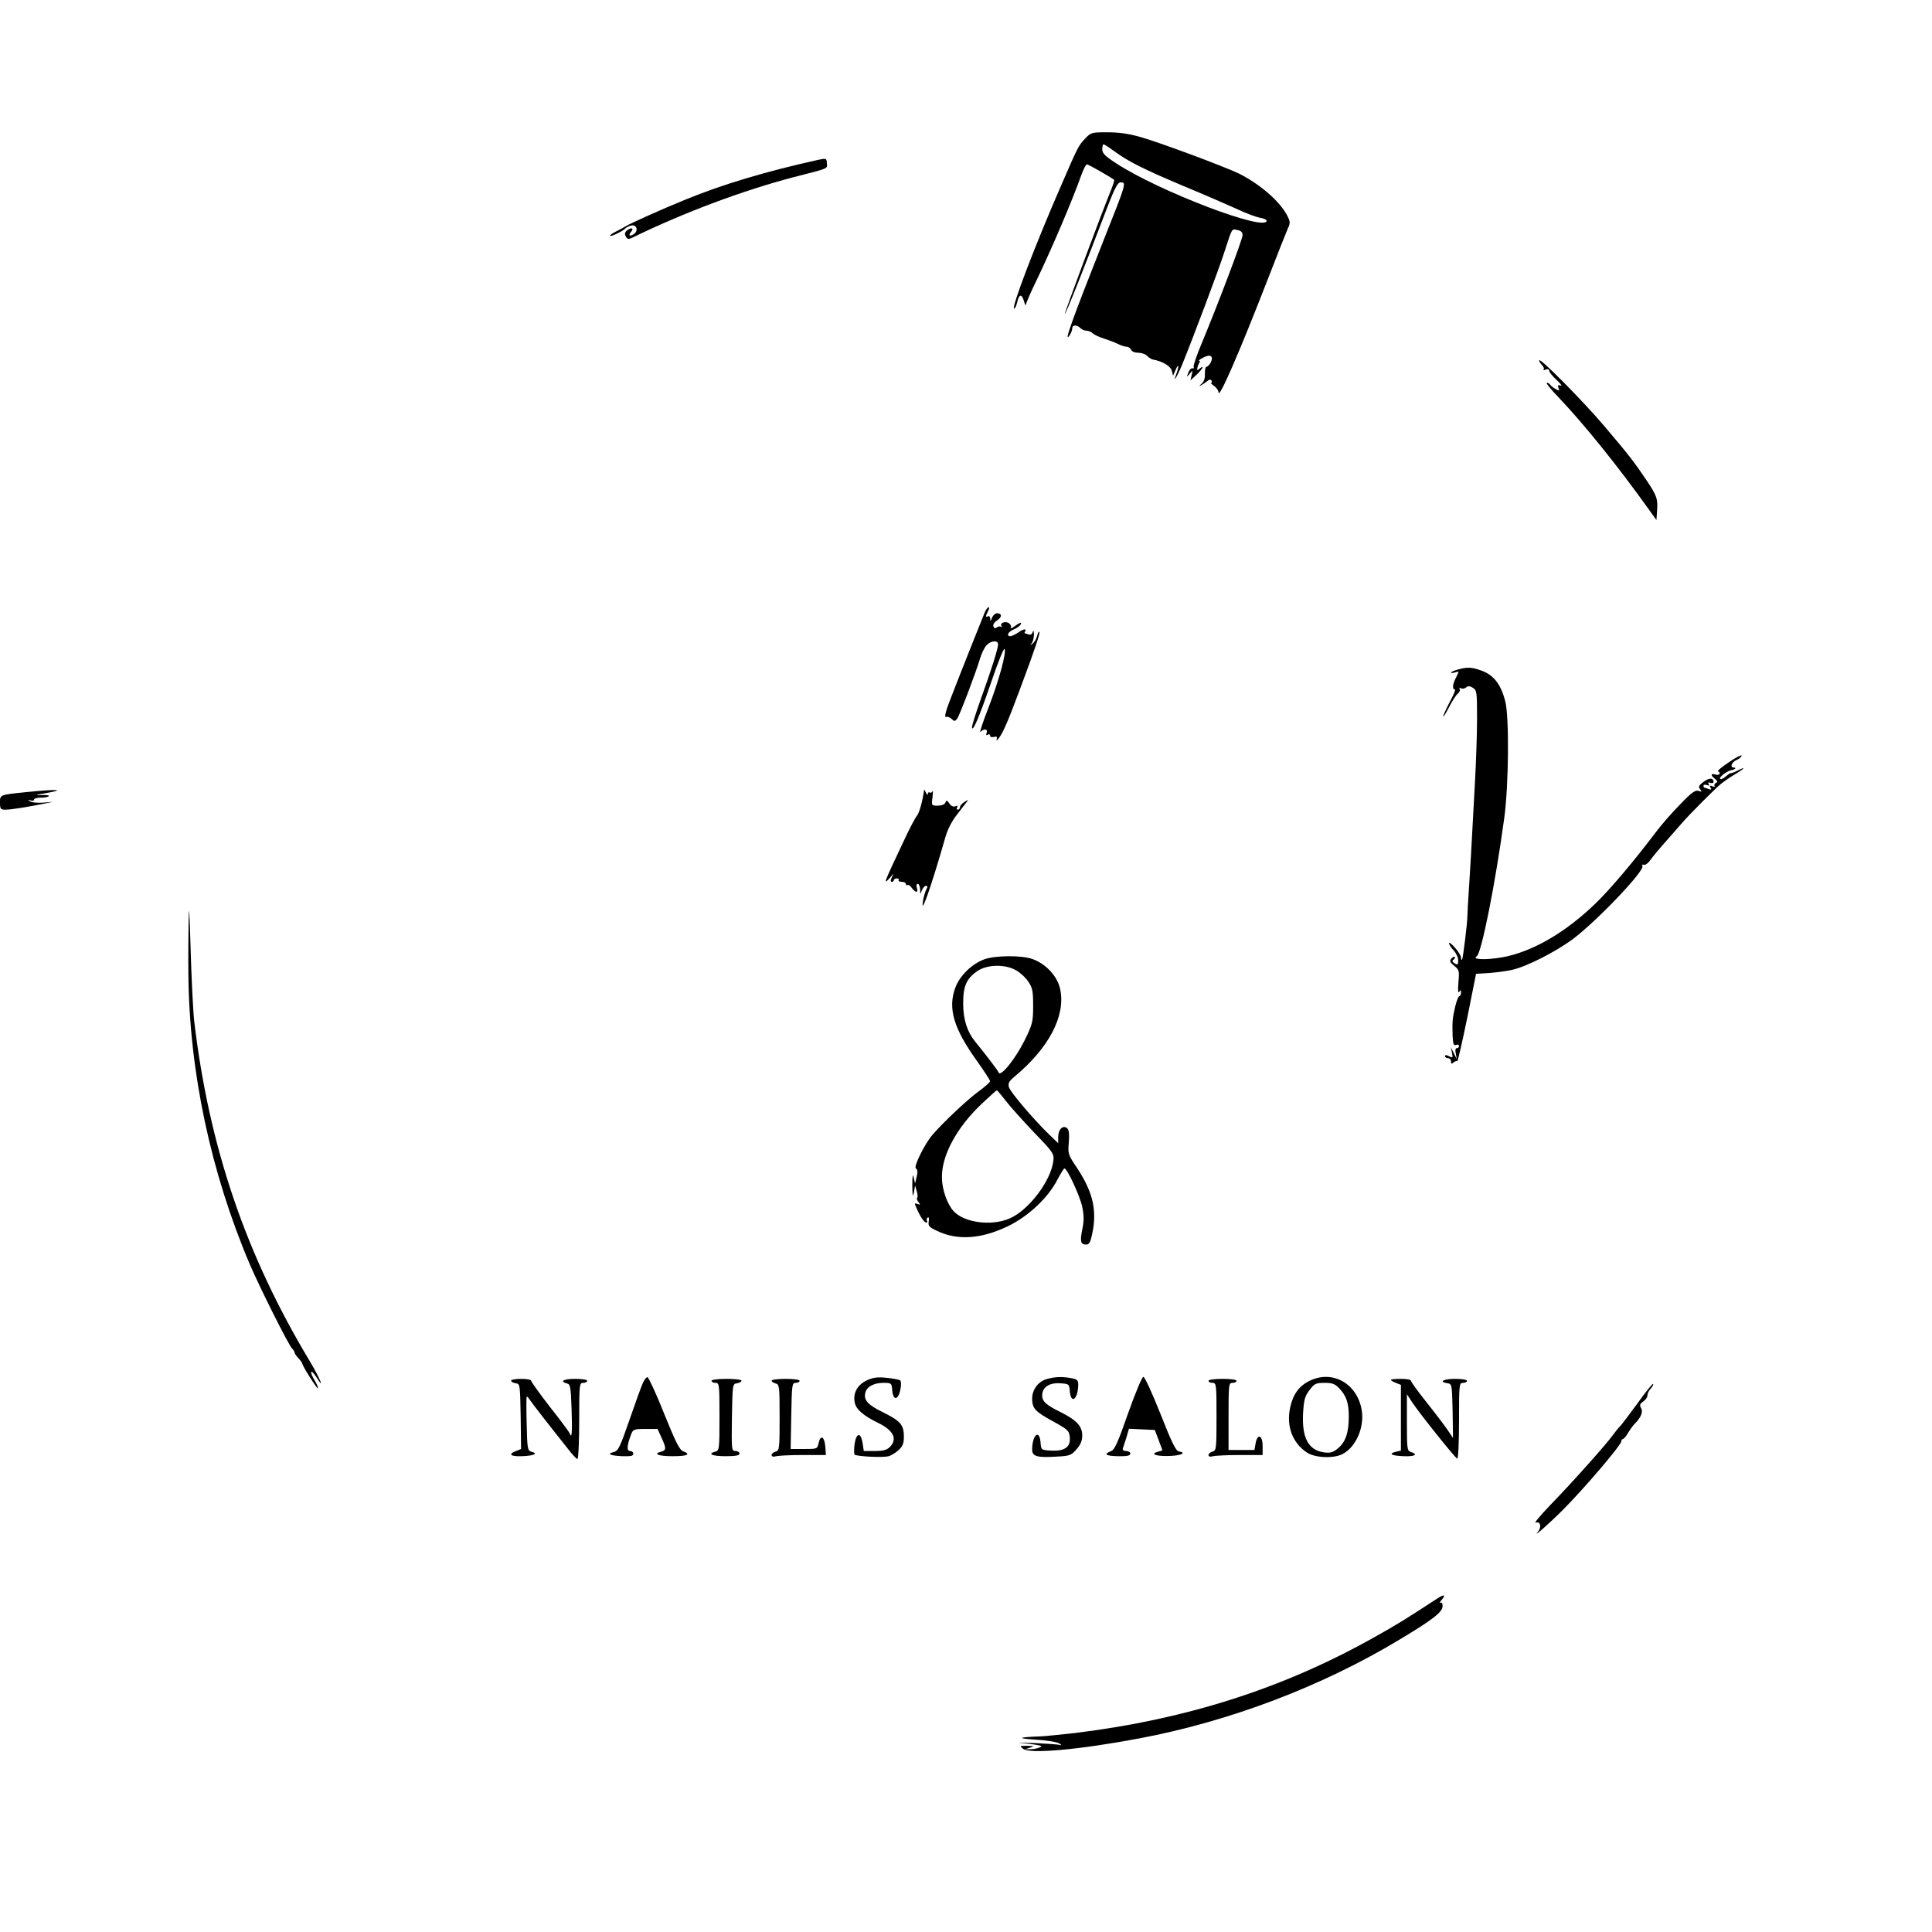 <?xml version="1.0" standalone="no"?>
<!DOCTYPE svg PUBLIC "-//W3C//DTD SVG 20010904//EN"
 "http://www.w3.org/TR/2001/REC-SVG-20010904/DTD/svg10.dtd">
<svg version="1.0" xmlns="http://www.w3.org/2000/svg"
 width="964pt" height="964pt" viewBox="0 0 964 964"
 preserveAspectRatio="xMidYMid meet">
<g transform="translate(0,964) scale(0.1,-0.1)"
fill="#000000" stroke="none">
<path d="M5414 8948 c-33 -35 -35 -39 -120 -235 -127 -291 -250 -613 -234
-613 4 0 11 13 15 30 9 43 23 46 34 8 5 -18 10 -26 10 -18 1 8 23 60 50 115
78 162 183 408 227 533 10 28 23 52 27 52 7 0 106 -56 136 -77 2 -2 -4 -22
-13 -45 -54 -133 -236 -622 -233 -625 4 -3 99 236 209 525 40 104 55 132 69
132 30 0 30 -1 -81 -280 -158 -399 -203 -524 -175 -486 8 11 15 28 15 37 0 19
23 20 42 1 7 -7 20 -12 29 -12 10 0 24 -6 31 -13 7 -7 33 -19 58 -27 25 -8 56
-20 70 -27 14 -7 32 -13 41 -13 9 0 19 -7 23 -15 3 -9 18 -15 35 -15 16 0 37
-7 45 -16 9 -9 22 -17 29 -18 47 -8 88 -33 94 -56 l6 -25 13 30 c16 36 18 18
3 -22 -19 -50 3 -15 28 44 52 127 183 474 213 568 40 123 35 113 65 107 17 -3
25 -11 25 -25 0 -22 -126 -353 -206 -545 -24 -57 -41 -108 -38 -113 3 -5 0 -8
-6 -7 -7 2 -16 -8 -21 -22 -9 -24 -9 -24 7 -5 16 19 16 19 10 -6 l-6 -27 30
28 c30 28 43 53 16 31 -11 -10 -14 -9 -12 1 1 7 5 19 9 26 5 6 5 12 0 12 -4 1
5 8 21 16 35 19 53 7 37 -25 -7 -12 -16 -21 -21 -21 -5 0 -9 -16 -8 -35 1 -24
-5 -40 -18 -51 -10 -8 -12 -12 -4 -8 8 4 22 13 32 21 11 10 18 11 23 4 3 -6 3
-11 -2 -11 -4 0 3 -7 15 -16 12 -8 22 -23 22 -32 1 -37 103 197 249 573 45
116 88 225 96 243 14 30 13 36 -2 66 -38 73 -136 157 -241 210 -71 34 -383
151 -490 182 -59 17 -109 24 -166 24 -80 0 -83 -1 -112 -32z m145 -62 c71 -52
144 -89 348 -175 104 -43 223 -95 265 -114 42 -20 93 -39 112 -43 20 -3 36
-10 36 -15 0 -58 -534 145 -749 285 -57 37 -71 51 -71 71 0 14 3 25 6 25 4 0
27 -15 53 -34z"/>
<path d="M4085 8843 c-266 -59 -477 -122 -665 -199 -116 -47 -276 -119 -300
-134 -8 -5 -30 -17 -48 -26 -18 -9 -31 -19 -28 -21 5 -5 68 26 76 37 3 4 15
10 26 14 29 9 42 -23 18 -41 -22 -16 -31 -8 -14 12 16 19 -4 21 -24 3 -9 -9
-10 -17 -3 -29 8 -14 14 -14 36 -3 254 124 552 235 801 300 179 46 168 41 166
69 -1 25 -4 26 -41 18z"/>
<path d="M7680 7842 c0 -6 7 -17 15 -25 8 -8 11 -18 7 -21 -3 -4 1 -4 11 0 10
4 17 1 17 -6 0 -7 17 -28 38 -47 20 -19 29 -31 19 -27 -13 5 -16 2 -11 -11 6
-15 4 -16 -14 -6 -11 6 -24 16 -27 21 -3 6 -11 10 -17 10 -6 0 20 -33 58 -72
131 -138 296 -343 454 -564 l35 -49 3 44 c5 62 -1 78 -54 157 -60 89 -87 124
-210 269 -105 124 -324 345 -324 327z"/>
<path d="M4913 6583 c-81 -201 -178 -447 -189 -481 -10 -33 -10 -42 -1 -39 6
2 18 -3 26 -11 13 -12 16 -12 27 2 13 18 95 235 115 303 7 23 21 52 31 63 22
24 58 27 58 5 0 -21 -31 -120 -86 -273 -24 -67 -44 -130 -44 -140 1 -32 37 52
96 225 32 95 62 169 66 165 12 -12 -27 -157 -81 -296 -28 -72 -45 -124 -39
-118 18 18 38 15 31 -5 -4 -11 -3 -14 5 -9 7 4 12 2 12 -5 0 -6 8 -9 19 -6 15
3 18 1 14 -12 -3 -9 1 -7 11 6 21 27 47 88 103 238 80 214 104 287 99 292 -3
3 -8 -6 -11 -20 -4 -15 -14 -32 -23 -39 -14 -10 -15 -10 -4 2 6 8 11 28 11 45
-1 18 -3 23 -6 12 -3 -11 -10 -16 -20 -13 -8 3 -17 6 -19 6 -3 0 -2 5 1 10 9
14 -7 12 -30 -3 -33 -23 -55 -28 -55 -13 0 8 13 19 29 26 16 6 32 18 35 27 4
9 -5 7 -26 -8 -17 -13 -29 -18 -25 -12 4 6 1 16 -7 22 -16 14 -49 4 -39 -13 3
-6 3 -8 -2 -4 -4 4 -14 3 -20 -2 -9 -7 -14 -6 -18 4 -4 9 4 21 19 31 25 16 24
35 -2 35 -8 0 -19 -10 -24 -22 -7 -19 -9 -19 -9 -5 -1 10 -5 15 -11 12 -13 -8
-13 1 0 26 6 10 7 19 3 19 -5 0 -14 -12 -20 -27z"/>
<path d="M7273 6299 c-18 -5 -33 -12 -33 -15 0 -3 9 -2 21 1 20 7 20 6 5 -24
-18 -33 -21 -61 -7 -61 5 0 -6 -28 -25 -62 -18 -35 -33 -67 -33 -73 0 -5 13
15 29 46 15 30 35 61 44 68 9 7 13 18 9 24 -3 6 -1 7 6 3 6 -4 18 -3 26 4 10
8 19 8 34 -2 20 -12 21 -22 21 -153 0 -77 -5 -216 -10 -310 -5 -93 -12 -217
-15 -275 -3 -58 -9 -166 -14 -240 -5 -74 -9 -144 -9 -155 1 -31 -22 -218 -27
-224 -3 -2 -5 3 -5 11 0 8 -13 31 -30 49 -16 19 -30 29 -30 23 0 -6 10 -22 23
-36 13 -14 23 -36 23 -50 0 -22 -3 -24 -18 -15 -12 8 -14 13 -5 19 6 4 9 10 6
13 -4 3 -11 -1 -18 -9 -9 -11 -6 -18 15 -35 25 -20 26 -25 21 -83 -3 -39 -2
-56 4 -47 7 11 9 11 9 -3 0 -10 -4 -18 -8 -18 -5 0 -14 -24 -21 -52 -14 -61
-15 -75 -13 -145 2 -42 5 -51 17 -47 8 4 15 1 15 -5 0 -6 -5 -11 -11 -11 -7 0
-9 -11 -5 -27 l5 -28 -15 30 -15 30 6 -28 c5 -26 4 -27 -15 -17 -13 7 -20 7
-20 0 0 -5 7 -10 15 -10 8 0 15 -7 15 -16 0 -13 3 -14 13 -5 8 6 16 9 18 6 3
-2 25 95 50 216 l44 220 65 4 c36 3 88 9 115 16 71 15 217 90 300 151 120 89
364 345 350 367 -3 6 0 9 7 6 7 -3 22 8 33 24 11 16 47 59 80 96 33 38 68 77
78 89 38 44 166 172 193 194 16 13 48 35 72 49 48 29 57 41 12 18 -16 -8 -32
-14 -34 -13 -2 2 -13 -6 -25 -16 -12 -11 -24 -16 -28 -12 -8 7 34 39 55 43 18
2 29 13 14 13 -22 0 -12 27 13 38 14 6 25 16 25 22 0 5 -28 -9 -63 -33 -34
-23 -59 -43 -55 -45 18 -8 7 -23 -12 -17 -25 8 -26 -3 -2 -22 12 -10 14 -16 4
-19 -6 -3 -10 -10 -7 -15 4 -5 -2 -6 -11 -2 -13 5 -15 3 -9 -7 6 -10 4 -12 -9
-7 -10 4 -20 7 -22 7 -2 0 -4 4 -4 10 0 5 7 6 17 3 11 -4 14 -3 9 5 -5 8 -2
10 8 6 9 -3 16 -1 16 4 0 22 -21 22 -50 1 -24 -18 -27 -25 -17 -37 10 -12 9
-14 -8 -8 -16 5 -36 -9 -91 -67 -39 -39 -95 -103 -124 -142 -107 -142 -229
-286 -300 -354 -151 -146 -318 -242 -466 -268 -84 -14 -153 -11 -125 6 23 15
93 365 137 691 22 162 25 501 5 580 -22 86 -58 133 -122 155 -47 17 -69 17
-116 4z"/>
<path d="M135 5688 c-138 -14 -135 -13 -135 -53 0 -32 3 -35 28 -35 26 0 102
12 192 30 l45 9 -51 -4 c-27 -2 -57 1 -65 7 -11 8 -11 9 4 4 9 -3 17 -1 17 4
0 6 15 10 34 10 19 0 37 3 40 8 2 4 -14 6 -37 5 -35 -2 -33 0 13 8 113 19 73
23 -85 7z"/>
<path d="M4611 5699 c-6 -49 -24 -116 -35 -128 -8 -9 -38 -65 -66 -126 -102
-216 -106 -225 -69 -184 20 24 20 24 9 2 -7 -16 -7 -23 0 -23 5 0 10 4 10 8 0
5 7 9 15 9 8 0 12 -4 9 -9 -3 -4 4 -8 15 -8 12 0 21 -5 21 -11 0 -5 4 -8 8 -5
5 3 15 -4 22 -15 19 -25 33 -25 25 1 -4 11 -2 20 4 20 6 0 11 -12 12 -27 0
-27 1 -27 9 -5 5 12 14 22 20 22 6 0 9 -3 7 -7 -11 -21 -20 -51 -23 -78 -3
-23 1 -19 16 18 20 51 65 196 96 306 11 40 33 84 58 115 21 28 44 57 50 65 9
12 8 12 -11 0 -13 -8 -23 -19 -23 -26 0 -7 -5 -13 -11 -13 -5 0 -7 5 -3 12 5
8 2 9 -9 5 -10 -4 -22 1 -30 14 -12 17 -15 18 -20 4 -4 -9 -19 -15 -38 -15
-31 0 -32 0 -26 43 2 23 3 36 0 29 -3 -6 -9 -10 -14 -6 -5 3 -9 -1 -10 -8 0
-7 -4 -4 -9 7 -5 11 -9 17 -9 14z"/>
<path d="M941 5045 c-1 -71 -2 -191 -1 -265 4 -485 111 -989 307 -1450 51
-118 191 -398 210 -418 7 -7 13 -17 13 -21 0 -4 8 -16 18 -27 10 -10 19 -23
20 -27 2 -15 74 -128 78 -124 3 3 -5 21 -17 41 -27 46 -19 58 10 14 44 -70 18
-6 -32 78 -321 533 -504 1072 -578 1699 -6 55 -14 219 -18 365 -6 192 -8 229
-10 135z"/>
<path d="M4913 4854 c-64 -23 -125 -83 -147 -144 -37 -102 -7 -202 106 -360
37 -52 68 -99 68 -105 0 -5 -26 -28 -56 -50 -51 -36 -176 -153 -231 -217 -39
-45 -96 -160 -83 -168 8 -5 10 -18 4 -41 l-8 -34 -7 30 c-4 21 -7 8 -7 -40 1
-53 2 -62 8 -35 l6 35 8 -28 c5 -15 6 -31 2 -34 -3 -3 0 -13 7 -21 10 -13 9
-15 -5 -9 -15 5 -16 3 -5 -21 18 -42 38 -72 49 -72 5 0 7 4 3 9 -3 5 -1 12 4
16 6 3 8 -5 5 -19 -4 -22 2 -29 38 -46 103 -51 223 -43 358 22 101 49 199 141
245 230 17 32 33 58 36 58 14 0 78 -139 89 -192 9 -44 9 -71 0 -113 -12 -60
-8 -75 20 -75 14 0 21 12 29 50 26 120 5 210 -74 331 -46 68 -47 72 -42 129 3
43 1 63 -9 71 -21 17 -44 -7 -44 -44 l0 -31 -46 44 c-80 78 -194 212 -200 236
-5 18 1 30 27 51 173 144 257 304 229 437 -13 64 -71 127 -139 151 -55 19
-182 18 -238 -1z m156 -55 c20 -11 48 -36 61 -56 22 -32 25 -47 25 -122 0 -80
-3 -91 -42 -171 -45 -91 -120 -185 -130 -162 -4 11 -55 78 -119 157 -38 47
-58 109 -58 185 -1 89 16 127 71 165 49 33 137 35 192 4z m-51 -651 c22 -29
86 -100 141 -158 95 -98 101 -107 97 -141 -11 -100 -123 -248 -219 -289 -91
-39 -227 -21 -280 38 -30 33 -56 106 -57 162 -4 111 72 253 199 373 39 37 73
67 75 67 2 0 22 -24 44 -52z"/>
<path d="M3207 2738 c-8 -18 -38 -101 -67 -185 -46 -133 -55 -152 -77 -158
-38 -9 -20 -18 42 -21 42 -1 55 1 55 12 0 8 -7 14 -16 14 -18 0 -16 28 5 83
10 25 14 27 71 27 l61 0 19 -42 c25 -54 25 -64 0 -71 -44 -11 -16 -23 55 -23
75 0 95 9 53 25 -17 6 -38 48 -94 187 -39 98 -77 180 -83 182 -5 2 -16 -12
-24 -30z"/>
<path d="M4324 2752 c-47 -23 -69 -64 -59 -111 7 -34 43 -65 119 -102 75 -37
95 -80 56 -119 -15 -15 -33 -20 -75 -20 l-55 0 -6 40 c-9 55 -31 52 -40 -5 -3
-25 -3 -49 0 -53 10 -9 140 -16 169 -8 13 3 36 17 50 30 22 20 27 34 27 69 0
58 -18 78 -108 122 -73 36 -94 60 -84 97 7 29 43 48 89 48 41 0 42 -1 45 -37
4 -52 29 -51 40 1 5 22 5 43 0 48 -4 4 -35 10 -67 13 -47 5 -69 2 -101 -13z"/>
<path d="M5223 2759 c-43 -12 -73 -53 -73 -98 1 -49 14 -64 106 -114 74 -41
79 -46 82 -80 4 -48 -27 -69 -95 -65 -48 3 -48 3 -51 41 -6 68 -41 38 -42 -35
0 -35 24 -42 121 -36 65 3 74 6 100 36 21 24 29 43 29 70 0 46 -29 77 -110
117 -71 35 -90 53 -90 82 0 40 34 64 88 61 46 -3 47 -3 50 -40 6 -68 41 -39
42 33 0 23 -5 27 -37 33 -49 8 -80 6 -120 -5z"/>
<path d="M5629 2589 c-52 -149 -67 -183 -86 -190 -39 -15 -25 -24 37 -25 44
-1 60 3 60 13 0 7 -9 13 -21 13 -14 0 -19 5 -16 14 3 8 11 33 18 55 l12 42 65
-3 64 -3 19 -50 c10 -27 19 -51 19 -51 0 -1 -9 -4 -20 -7 -43 -11 -17 -23 48
-22 62 1 97 16 54 23 -15 2 -36 46 -92 188 -40 101 -78 184 -85 184 -7 0 -40
-81 -76 -181z"/>
<path d="M6534 2750 c-53 -26 -83 -68 -97 -135 -19 -92 12 -174 83 -222 39
-27 134 -32 179 -8 67 34 111 136 95 222 -24 131 -146 199 -260 143z m148 -37
c36 -38 48 -73 48 -141 0 -80 -16 -126 -52 -157 -26 -22 -39 -26 -71 -22 -79
11 -112 73 -105 198 4 65 9 83 32 113 24 32 32 36 75 36 39 0 52 -5 73 -27z"/>
<path d="M2550 2751 c0 -5 10 -11 23 -13 22 -3 22 -6 25 -166 l2 -162 -25 -10
c-42 -16 -28 -28 29 -26 59 2 84 13 49 22 -21 6 -22 13 -25 138 -2 72 -2 133
0 136 2 3 7 -2 12 -10 5 -8 41 -55 80 -105 39 -49 89 -114 112 -142 22 -29 45
-53 49 -53 5 0 9 86 9 190 0 183 1 190 20 190 11 0 20 5 20 10 0 6 -27 10 -60
10 -58 0 -80 -12 -41 -23 17 -4 19 -17 23 -128 4 -116 1 -151 -9 -122 -2 7
-47 67 -99 133 -52 67 -94 126 -94 131 0 5 -22 9 -50 9 -27 0 -50 -4 -50 -9z"/>
<path d="M3550 2750 c0 -5 9 -10 20 -10 19 0 20 -7 20 -169 0 -160 -1 -169
-20 -174 -43 -11 -17 -23 50 -23 51 0 70 4 70 13 0 7 -9 13 -20 13 -20 0 -20
5 -18 168 3 165 3 167 26 170 12 2 22 8 22 13 0 5 -34 9 -75 9 -43 0 -75 -4
-75 -10z"/>
<path d="M3850 2751 c0 -5 9 -11 20 -14 19 -5 20 -14 20 -170 0 -156 -1 -165
-20 -170 -11 -3 -20 -11 -20 -17 0 -8 8 -10 23 -6 12 3 73 6 135 6 l113 0 -3
42 c-4 50 -24 61 -33 19 -7 -31 -7 -31 -73 -31 l-67 0 3 165 c3 156 4 165 22
165 11 0 20 5 20 10 0 6 -30 10 -70 10 -38 0 -70 -4 -70 -9z"/>
<path d="M6030 2750 c0 -5 9 -10 20 -10 19 0 20 -7 20 -169 0 -160 -1 -169
-20 -174 -11 -3 -20 -11 -20 -17 0 -8 8 -10 23 -6 12 3 73 6 135 6 l112 0 0
45 c0 55 -26 64 -35 13 l-6 -33 -65 0 -64 0 0 168 c0 160 1 167 20 167 11 0
20 5 20 10 0 6 -30 10 -70 10 -40 0 -70 -4 -70 -10z"/>
<path d="M6940 2755 c0 -3 11 -10 25 -15 l25 -10 0 -164 0 -164 -26 -6 c-39
-10 -20 -20 42 -22 54 -2 72 9 34 21 -19 6 -20 15 -20 147 l0 141 29 -44 c40
-59 211 -273 222 -277 5 -2 9 79 9 187 0 184 1 191 20 191 11 0 20 5 20 10 0
6 -27 10 -60 10 -58 0 -84 -15 -37 -22 21 -3 22 -7 25 -138 l2 -135 -27 40
c-15 22 -62 84 -105 138 -43 54 -78 102 -78 108 0 5 -22 9 -50 9 -27 0 -50 -2
-50 -5z"/>
<path d="M8170 2637 c-41 -56 -79 -106 -85 -112 -6 -5 -23 -26 -37 -45 -36
-50 -205 -239 -312 -349 -50 -52 -83 -92 -74 -89 24 10 32 -21 11 -46 -28 -33
56 41 123 108 107 107 294 326 294 345 0 6 4 11 8 11 4 0 16 13 25 30 10 16
23 35 30 42 35 35 46 61 36 81 -9 15 -7 22 10 34 12 8 21 21 21 30 0 9 7 25
17 35 9 10 14 20 11 23 -2 2 -38 -41 -78 -98z"/>
<path d="M7170 1663 c-150 -98 -201 -130 -300 -185 -458 -260 -945 -416 -1505
-485 -71 -8 -150 -16 -175 -17 -111 -4 -119 -10 -25 -16 55 -3 109 -12 120
-19 12 -8 14 -11 4 -8 -9 3 -68 7 -130 10 -63 2 -94 3 -69 1 25 -2 61 -7 80
-10 30 -5 32 -8 15 -14 -11 -5 -31 -8 -45 -8 l-25 0 25 8 c22 7 20 8 -15 9
-38 0 -39 0 -20 -15 34 -27 283 -4 580 52 452 85 912 260 1300 494 163 98 213
136 213 166 0 15 -5 21 -12 17 -6 -3 -2 3 8 15 22 26 11 28 -24 5z"/>
</g>
</svg>
